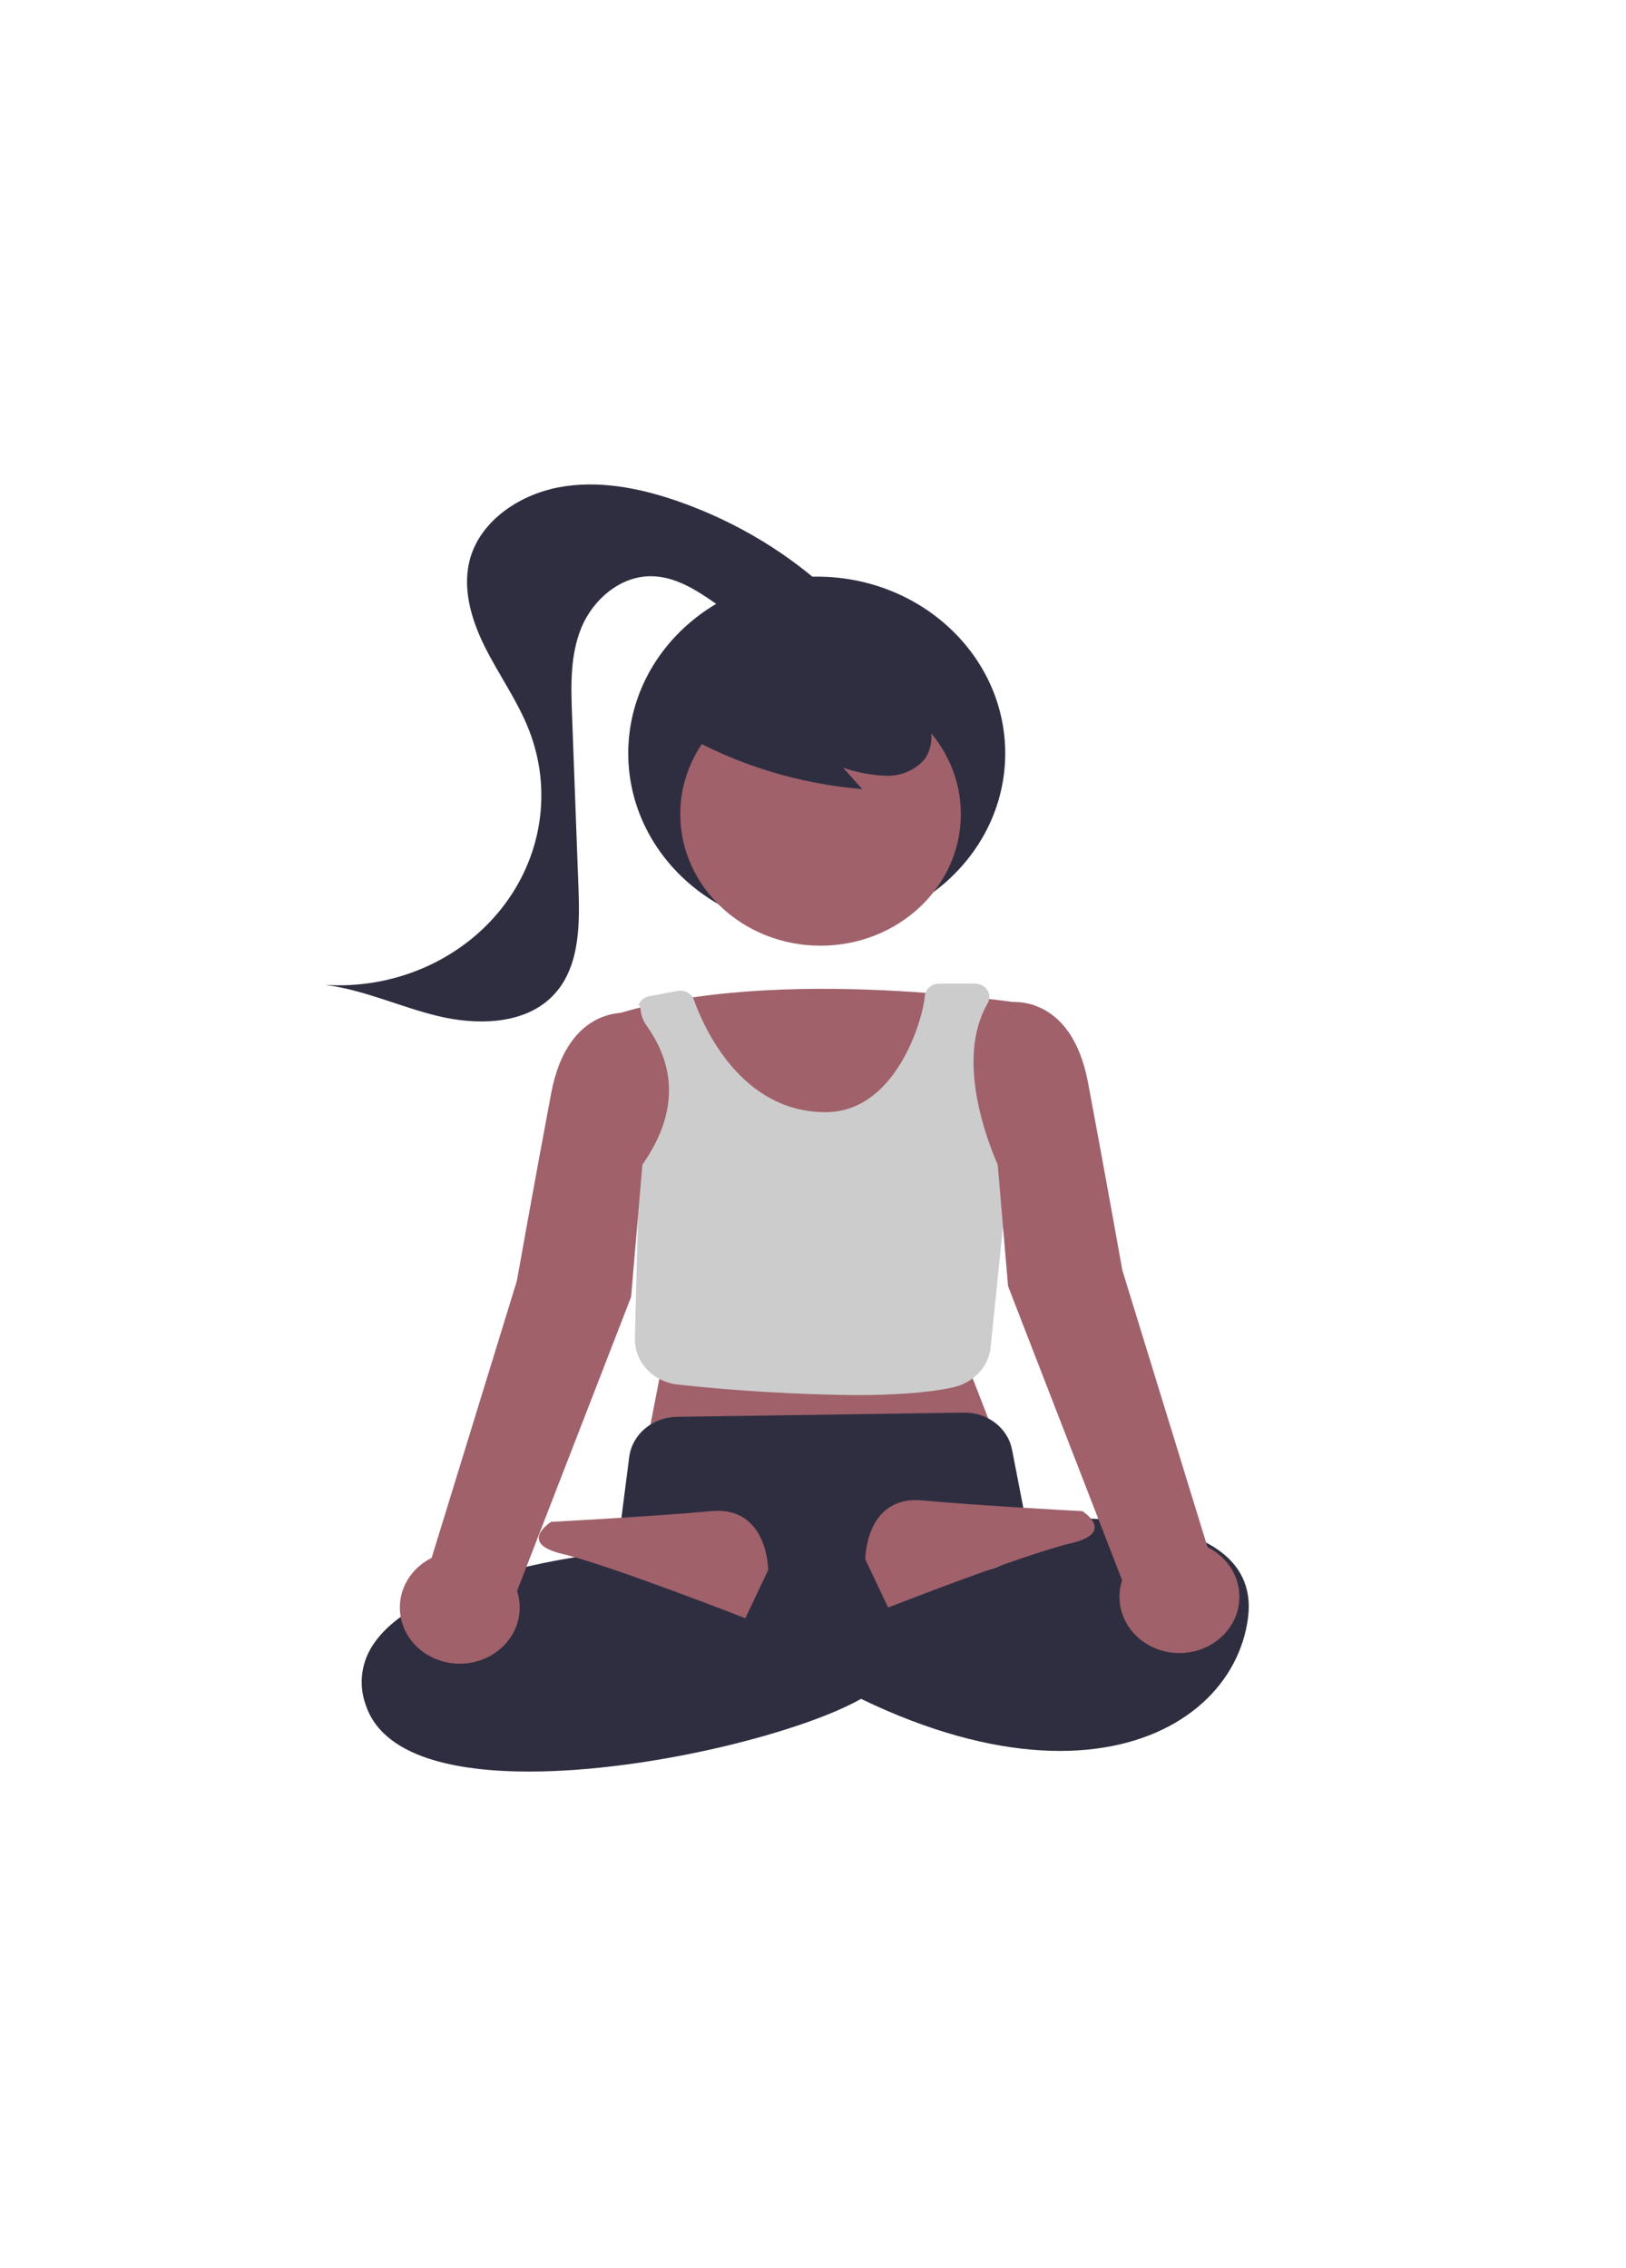 <svg width="142" height="198" viewBox="-50 0 250 200" fill="none" xmlns="http://www.w3.org/2000/svg">
<path d="M75.574 68.661C91.579 68.661 104.554 56.499 104.554 41.497C104.554 26.495 91.579 14.334 75.574 14.334C59.569 14.334 46.594 26.495 46.594 41.497C46.594 56.499 59.569 68.661 75.574 68.661Z" fill="#2F2E41"/>
<path d="M76.162 71.061C88.074 71.061 97.731 62.009 97.731 50.844C97.731 39.678 88.074 30.627 76.162 30.627C64.25 30.627 54.593 39.678 54.593 50.844C54.593 62.009 64.25 71.061 76.162 71.061Z" fill="#A0616A"/>
<path d="M108.945 80.185C108.945 80.185 69.427 73.6 43.96 81.831L51.424 137.392L49.668 146.447L102.358 144.801L98.846 135.746L108.945 80.185Z" fill="#A0616A"/>
<path d="M81.483 140.141C72.385 140.039 63.299 139.5 54.261 138.524C52.404 138.333 50.692 137.495 49.462 136.178C48.233 134.86 47.575 133.158 47.62 131.408L48.261 105.424L48.336 105.322C55.971 94.956 52.252 87.385 49.391 83.309C48.787 82.448 48.466 81.44 48.467 80.41V80.41C48.029 79.837 47.929 80.743 48.202 80.098C48.337 79.777 48.555 79.494 48.837 79.273C49.118 79.052 49.455 78.9 49.815 78.832L54.174 78.015C54.697 77.917 55.24 78.001 55.702 78.251C56.164 78.501 56.513 78.901 56.684 79.374C58.149 83.471 63.858 96.653 76.94 96.65C87.869 96.647 91.947 82.153 92.191 78.804C92.231 78.285 92.479 77.799 92.885 77.445C93.291 77.09 93.825 76.893 94.38 76.892H99.825C100.17 76.885 100.512 76.95 100.826 77.083C101.14 77.216 101.418 77.414 101.64 77.661C101.911 77.976 102.076 78.36 102.115 78.763C102.153 79.166 102.062 79.571 101.854 79.926C95.64 90.635 104.722 107.58 104.814 107.749L104.872 107.856L102.31 132.791C102.155 134.254 101.515 135.635 100.479 136.739C99.443 137.842 98.064 138.614 96.536 138.945C92.574 139.819 87.22 140.141 81.483 140.141Z" fill="#CCCCCC"/>
<path d="M31.336 198C25.435 198.001 20.032 197.39 15.74 195.951C10.638 194.239 7.434 191.472 6.217 187.723C5.643 186.129 5.471 184.431 5.716 182.764C5.96 181.096 6.615 179.505 7.628 178.115C15.176 167.521 41.368 164.536 44.883 164.181L46.745 149.638C46.965 147.96 47.825 146.413 49.165 145.281C50.505 144.149 52.236 143.508 54.039 143.476L98.152 142.831C99.923 142.791 101.651 143.35 103.02 144.404C104.389 145.458 105.309 146.938 105.613 148.574L108.119 161.497L79.194 174.643L83.567 186.121L83.282 186.3C74.816 191.591 50.47 197.999 31.336 198Z" fill="#2F2E41"/>
<path d="M104.115 159.617C104.115 159.617 144.511 154.678 141.877 174.434C139.242 194.189 108.506 208.182 61.963 174.434L67.232 164.556C67.232 164.556 93.577 171.141 104.115 166.202V159.617Z" fill="#2F2E41"/>
<path d="M68.11 167.025C68.11 167.025 68.11 157.147 59.328 157.971C50.546 158.794 34.739 159.617 34.739 159.617C34.739 159.617 29.47 162.909 36.495 164.556C43.521 166.202 64.597 174.433 64.597 174.433L68.11 167.025Z" fill="#A0616A"/>
<path d="M83.039 165.379C83.039 165.379 83.039 155.501 91.82 156.324C100.602 157.147 116.409 157.971 116.409 157.971C116.409 157.971 121.678 161.263 114.653 162.909C107.628 164.556 86.551 172.787 86.551 172.787L83.039 165.379Z" fill="#A0616A"/>
<path d="M135.66 163.508L122.557 120.93C122.557 120.93 119.922 106.113 117.288 92.12C114.653 78.127 104.993 79.773 104.993 79.773L103.237 80.596V102.821L104.993 123.399L122.526 168.593C122.01 170.16 121.98 171.833 122.44 173.415C122.9 174.998 123.831 176.425 125.124 177.53C126.417 178.636 128.019 179.373 129.743 179.657C131.466 179.94 133.24 179.759 134.858 179.132C136.475 178.506 137.869 177.461 138.877 176.12C139.885 174.779 140.464 173.197 140.549 171.559C140.633 169.92 140.218 168.293 139.352 166.868C138.487 165.442 137.206 164.277 135.66 163.508Z" fill="#A0616A"/>
<path d="M47.033 81.42C47.033 81.42 37.373 79.773 34.739 93.767C32.104 107.76 29.47 122.576 29.47 122.576L16.366 165.154C14.822 165.924 13.543 167.089 12.679 168.513C11.815 169.938 11.401 171.564 11.486 173.201C11.57 174.838 12.15 176.419 13.157 177.759C14.164 179.099 15.557 180.142 17.174 180.768C18.79 181.394 20.562 181.576 22.285 181.292C24.007 181.009 25.608 180.273 26.9 179.169C28.193 178.065 29.123 176.639 29.584 175.058C30.044 173.477 30.015 171.805 29.5 170.239L47.033 125.046L48.79 104.467V84.083C48.79 83.53 48.626 82.988 48.315 82.518C48.005 82.047 47.561 81.667 47.033 81.42V81.42Z" fill="#A0616A"/>
<path d="M54.812 38.424C63.235 43.243 72.731 46.176 82.561 46.994L79.636 43.709C81.766 44.447 84.007 44.864 86.276 44.945C87.412 44.975 88.54 44.756 89.57 44.305C90.599 43.853 91.501 43.182 92.203 42.344C92.777 41.475 93.118 40.488 93.197 39.468C93.276 38.448 93.09 37.426 92.656 36.488C91.765 34.617 90.377 32.991 88.626 31.764C85.521 29.462 81.858 27.916 77.961 27.263C74.064 26.611 70.056 26.872 66.293 28.023C63.712 28.746 61.401 30.136 59.623 32.033C58.749 32.989 58.143 34.134 57.857 35.364C57.572 36.593 57.617 37.871 57.987 39.08" fill="#2F2E41"/>
<path d="M78.302 17.349C71.499 10.883 63.267 5.893 54.184 2.731C48.355 0.707 42.009 -0.544 35.914 0.606C29.819 1.755 24.055 5.707 22.355 11.313C20.964 15.896 22.4 20.831 24.558 25.146C26.715 29.46 29.596 33.462 31.341 37.937C33.122 42.504 33.657 47.415 32.899 52.225C32.141 57.035 30.113 61.591 27 65.48C23.886 69.369 19.786 72.468 15.071 74.495C10.356 76.522 5.176 77.413 0 77.087C5.989 77.84 11.509 80.478 17.362 81.882C23.216 83.286 30.125 83.191 34.475 79.26C39.077 75.101 39.169 68.339 38.947 62.351C38.616 53.449 38.285 44.547 37.954 35.644C37.786 31.105 37.642 26.419 39.388 22.182C41.135 17.944 45.286 14.234 50.133 14.272C53.806 14.302 57.056 16.387 60.002 18.444C62.948 20.501 66.065 22.695 69.724 23.001C73.383 23.307 77.56 20.769 77.286 17.336" fill="#2F2E41"/>
</svg>
